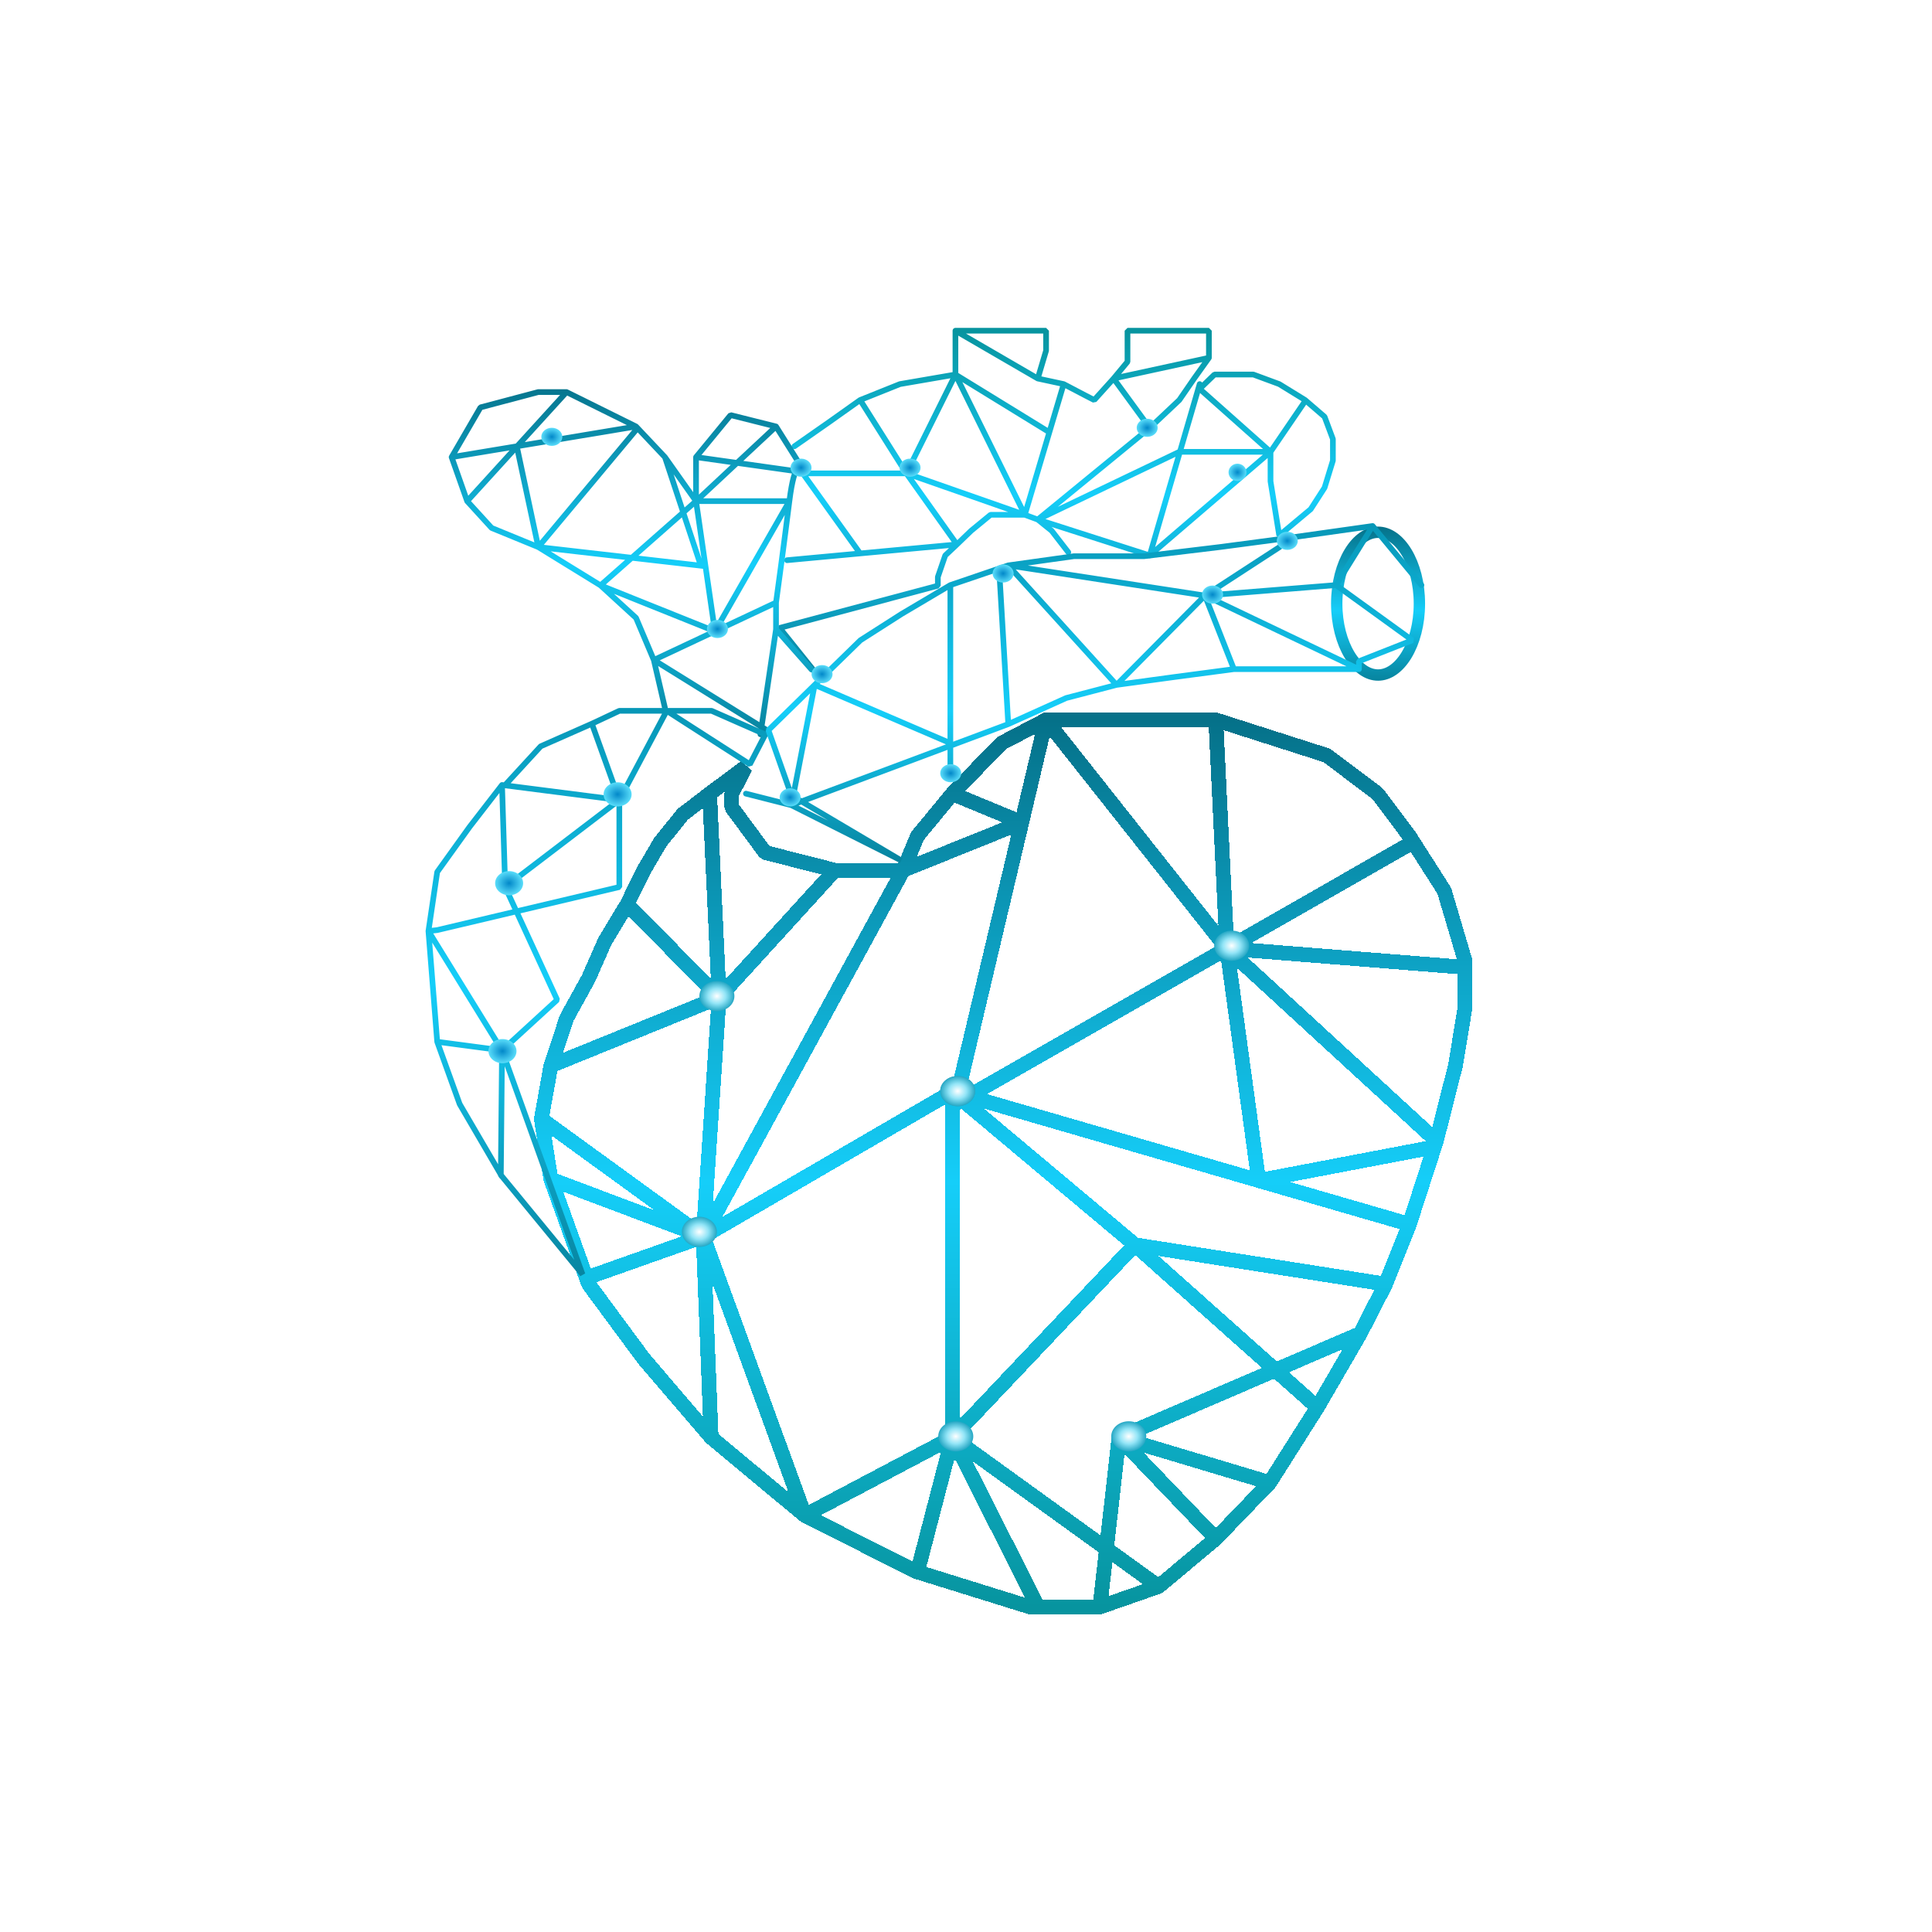 <svg width="1700" height="1700" viewBox="0 0 1700 1700" fill="none" xmlns="http://www.w3.org/2000/svg">
<path d="M699.056 392.667L729.174 371.638L756.857 351.99M756.857 351.99L791.846 337.97L840.708 329.553M756.857 351.99L797.549 416.511M840.708 329.553V291M840.708 329.553L901.746 452.966M840.708 329.553L923.344 380.319M840.708 329.553L819.129 373.032L797.549 416.511M840.708 291H920.459V308.524L913.152 333.058M840.708 291L913.152 333.058M913.152 333.058L935.934 337.97M935.934 337.97L954.677 347.794L962.816 351.99L979.894 333.058M935.934 337.97L923.344 380.319M979.894 333.058L992.102 318.348V291H1063.74V314.844M979.894 333.058L1063.74 314.844M979.894 333.058L1011.65 376.55M1063.74 314.844L1050.74 333.058L1037.7 351.99L1011.65 376.55M1011.65 376.55L913.152 457.161M1148.81 352.35L1148.4 351.99L1125.62 337.97L1102.83 329.553H1068.65L1055.61 342.192L1117.95 397.579M1148.81 352.35L1165.51 366.726L1172.84 386.348V405.279L1165.51 429.123L1153.3 448.054L1125.62 471.181L1117.95 423.52V397.579M1148.81 352.35L1117.95 397.579M1055.61 337.97L1011.65 488.731M1011.65 488.731L1117.95 397.579M1011.65 488.731L913.152 457.161M1117.95 397.579H1037.7L913.152 457.161M940.003 485.917L925.36 466.986L913.152 457.161M913.152 457.161L901.746 452.966M901.746 452.966H883.836H871.628L854.549 466.986L842.005 479.066M901.746 452.966L912.545 416.642L923.344 380.319M901.746 452.966L797.549 416.511M718.6 593.186L686.016 552.536L825.233 515.363V507.663L831.737 488.731L840.708 480.315L842.005 479.066M692.551 492.927L756.857 486.963M842.005 479.066L756.857 486.963M842.005 479.066L797.549 416.511M756.857 486.963L706.362 416.511H797.549" stroke="url(#paint0_linear_162_132)" stroke-width="5" stroke-linecap="round" stroke-linejoin="bevel"/>
<path d="M585.086 622.847L575.314 580.736M575.314 580.736L559.654 543.696L528.395 515.073M575.314 580.736L673.931 641.965M575.314 580.736L629.077 555.472M528.395 515.073L473.645 481.379M528.395 515.073L629.077 555.472M528.395 515.073L612.461 440.967M473.645 481.379L432.583 464.545L411.065 440.967M473.645 481.379L553.211 490.487L616.689 497.753M473.645 481.379L454.774 392.975M473.645 481.379L559.654 378.326M411.065 440.967L397.378 402.228M411.065 440.967L454.774 392.975M397.378 402.228L422.811 358.444L473.645 344.982L498.483 344.982M397.378 402.228L559.654 375.278M498.483 344.982L559.654 375.278M498.483 344.982L454.774 392.975M559.654 375.278L585.086 402.228M585.086 402.228L612.461 440.967M585.086 402.228L616.689 497.753M612.461 440.967V402.228M612.461 440.967L620.769 498.22M612.461 440.967L682.84 375.278M612.461 440.967H690.023H694.586M612.461 402.228L642.854 365.253L682.84 375.278M612.461 402.228L708.273 415.716M682.84 375.278L708.273 415.716M708.273 415.716C705.673 408.415 699.296 403.242 694.586 440.967M694.586 440.967C689.875 478.692 684.793 516.18 682.84 530.208M694.586 440.967L629.077 555.472M682.84 530.208V553.786M682.84 530.208L629.077 555.472M682.84 553.786L714.13 589.153M682.84 553.786L669.122 646.107M629.077 555.472L620.769 498.22M620.769 498.22L616.689 497.753" stroke="url(#paint1_linear_162_132)" stroke-width="5" stroke-linecap="round" stroke-linejoin="bevel"/>
<g filter="url(#filter0_d_162_132)">
<path d="M625.747 1260.86L566.404 1191.56L517.912 1125.89L515.963 1120.47M625.747 1260.86L708.118 1329.41M625.747 1260.86L618.78 1084.08M708.118 1329.41L805.872 1378.72L807.259 1379.15M708.118 1329.41L618.78 1084.08M708.118 1329.41L837.994 1260.86M967.839 1410L1019.51 1391.97M967.839 1410H913.398M967.839 1410L984.609 1260.86M1019.51 1391.97L1069.79 1349.86M1019.51 1391.97L837.994 1260.86M1069.79 1349.86L1117.26 1300.55M1069.79 1349.86L984.609 1260.86M1117.26 1300.55L1159.15 1234.41M1117.26 1300.55L984.609 1260.86M1159.15 1234.41L1196.86 1169.47M1159.15 1234.41L998.574 1091.3M1196.86 1169.47L1219.21 1125.89M1196.86 1169.47L984.609 1260.86M1219.21 1125.89L1240.14 1073.24M1219.21 1125.89L998.574 1091.3M1240.14 1073.24L1262.13 1005.28M1240.14 1073.24L1107.49 1034.77M1263.88 999.88L1280.65 933.739L1289 883.238V847.154M1263.88 999.88L1079.56 830.58M1263.88 999.88L1262.13 1005.28M1069.79 629.455L1167.54 660.733L1212.21 694.401L1240.14 731.68L1243.47 736.907M1069.79 629.455H998.574H920.365M1069.79 629.455L1079.56 830.58M920.365 629.455L881.276 649.9L837.994 694.401M920.365 629.455L1079.56 830.58M920.365 629.455L899.036 719.678M837.994 694.401L807.259 731.68L794.712 761.763M837.994 694.401L899.036 719.678M794.712 761.763H734.66M794.712 761.763L899.036 719.678M794.712 761.763L618.78 1084.08M734.66 761.763L673.221 746.124L643.904 706.429V694.401L655.885 671L624.398 694.401M734.66 761.763L632.745 873.599M624.398 694.401L600.783 712.5L581.078 736.907L566.485 761.763L551.73 791.82M624.398 694.401L632.745 873.599M551.73 791.82L532.186 824.292L517.912 856.765L498.676 891.654L484.711 933.739M551.73 791.82L632.745 873.599M484.711 933.739L476.326 980.656M484.711 933.739L632.745 873.599M476.326 980.656L484.711 1033.57M476.326 980.656L618.78 1084.08M484.711 1033.57L515.963 1120.47M484.711 1033.57L618.78 1084.08M515.963 1120.47L618.78 1084.08M618.78 1084.08L837.994 956.6M618.78 1084.08L632.745 873.599M837.994 1260.86L807.259 1379.15M837.994 1260.86L913.398 1410M837.994 1260.86L998.574 1091.3M837.994 1260.86V968.628M807.259 1379.15L906.4 1410H913.398M998.574 1091.3L842.195 960.124M837.994 956.6L842.195 960.124M837.994 956.6V968.628M837.994 956.6L1107.49 1034.77M842.195 960.124L899.036 719.678M1243.47 736.907L1270.84 779.792L1289 841.126V847.154M1243.47 736.907L1079.56 830.58M837.994 968.628L1079.56 830.58M1289 847.154L1079.56 830.58M1079.56 830.58L1107.49 1034.77M1262.13 1005.28L1107.49 1034.77" stroke="url(#paint2_linear_162_132)" stroke-width="13" stroke-linecap="round" stroke-linejoin="bevel" shape-rendering="crispEdges"/>
</g>
<path d="M440.69 1033.89L512.568 1121.36L441.738 924.236M440.69 1033.89L441.738 1035.34L404.467 971.498L384.707 916.669M440.69 1033.89L441.738 924.236M441.738 924.236L490.266 879.783L444.531 780.511M441.738 924.236L384.707 916.669M441.738 924.236L377 819.276M384.707 916.669L377 819.276M377 819.276L384.707 767.288L413.222 727.566L441.738 690.712M377 819.276L384.707 818.409L544.948 780.511V703.935M444.531 780.511L441.738 690.712M444.531 780.511L544.948 703.935M441.738 690.712L544.948 703.935M544.948 703.935L586.658 625.475M544.948 703.935L520.81 636.812M444.531 690.712L475.802 656.673L520.81 636.812M586.658 625.475H544.948L520.81 636.812M586.658 625.475H626.179L673.406 646.265L659.821 672.5L586.658 625.475Z" stroke="url(#paint3_linear_162_132)" stroke-width="5" stroke-linecap="round" stroke-linejoin="bevel"/>
<path d="M1248.95 531.161C1248.95 549.122 1244.5 565.142 1237.57 576.508C1230.58 587.961 1221.6 593.974 1212.58 593.974C1203.56 593.974 1194.58 587.961 1187.6 576.508C1180.66 565.142 1176.21 549.122 1176.21 531.161C1176.21 513.2 1180.66 497.18 1187.6 485.814C1194.58 474.361 1203.56 468.348 1212.58 468.348C1221.6 468.348 1230.58 474.361 1237.57 485.814C1244.5 497.18 1248.95 513.2 1248.95 531.161Z" stroke="url(#paint4_linear_162_132)" stroke-width="10"/>
<path d="M656.351 698.337L696.368 708.5M696.368 708.5L792.983 757.129L696.368 699.911L676.127 642.5L716.841 602.641M696.368 708.5L887.194 637.158M696.368 708.5L716.841 602.641M716.841 602.641L757.102 563.371L793.294 540.244L836.236 514.834M716.841 602.641L836.236 653.916M836.236 514.834L879.148 500.233M836.236 514.834V683.518M887.194 497.496L944.903 489.424H1006.59L1073.67 481.326L1125.98 474.396L1207.8 462.846M887.194 497.496L879.148 500.233M887.194 497.496L982.451 602.641M887.194 497.496L1060.26 524.074M1207.8 462.846L1175.62 514.834M1207.8 462.846L1250.74 514.834M1175.62 514.834L1242.7 563.371L1195.75 581.851V588.781M1175.62 514.834L1060.26 524.074M1195.75 588.781H1125.98H1085.72M1195.75 588.781L1060.26 524.074M1085.72 588.781L1033.41 595.711L982.451 602.641M1085.72 588.781L1072.99 556.428L1060.26 524.074M982.451 602.641L938.183 614.191L887.194 637.158M982.451 602.641L1060.26 524.074M887.194 637.158L879.148 500.233M1060.26 524.074L1125.98 481.326" stroke="url(#paint5_linear_162_132)" stroke-width="5" stroke-linecap="round" stroke-linejoin="bevel"/>
<ellipse cx="447.997" cy="777.138" rx="12.331" ry="10.621" fill="url(#paint6_diamond_162_132)"/>
<ellipse cx="442.149" cy="924.916" rx="12.331" ry="10.621" fill="url(#paint7_diamond_162_132)"/>
<ellipse cx="543.437" cy="698.97" rx="12.331" ry="10.621" fill="url(#paint8_diamond_162_132)"/>
<ellipse cx="842.71" cy="960.079" rx="15.414" ry="13.276" fill="url(#paint9_diamond_162_132)"/>
<ellipse cx="842.71" cy="960.079" rx="15.414" ry="13.276" fill="url(#paint10_diamond_162_132)"/>
<ellipse cx="840.986" cy="1263.89" rx="15.414" ry="13.276" fill="url(#paint11_diamond_162_132)"/>
<ellipse cx="615.39" cy="1083.92" rx="15.414" ry="13.276" fill="url(#paint12_diamond_162_132)"/>
<ellipse cx="630.8" cy="876.493" rx="15.414" ry="13.276" fill="url(#paint13_diamond_162_132)"/>
<ellipse cx="1083.78" cy="832.153" rx="15.414" ry="13.276" fill="url(#paint14_diamond_162_132)"/>
<ellipse cx="993.211" cy="1263.89" rx="15.414" ry="13.276" fill="url(#paint15_diamond_162_132)"/>
<ellipse cx="836.544" cy="680.382" rx="9.248" ry="7.966" fill="url(#paint16_diamond_162_132)"/>
<ellipse cx="723.347" cy="593.186" rx="9.248" ry="7.966" fill="url(#paint17_diamond_162_132)"/>
<ellipse cx="1009.43" cy="376.419" rx="9.248" ry="7.966" fill="url(#paint18_diamond_162_132)"/>
<ellipse cx="800.789" cy="411.518" rx="9.248" ry="7.966" fill="url(#paint19_diamond_162_132)"/>
<ellipse cx="695.235" cy="701.624" rx="9.248" ry="7.966" fill="url(#paint20_diamond_162_132)"/>
<ellipse cx="1132.73" cy="475.882" rx="9.248" ry="7.966" fill="url(#paint21_diamond_162_132)"/>
<ellipse cx="1066.95" cy="523.196" rx="9.248" ry="7.966" fill="url(#paint22_diamond_162_132)"/>
<ellipse cx="704.849" cy="411.518" rx="9.248" ry="7.966" fill="url(#paint23_diamond_162_132)"/>
<ellipse cx="882.664" cy="504.61" rx="9.248" ry="7.966" fill="url(#paint24_diamond_162_132)"/>
<ellipse cx="485.547" cy="384.382" rx="9.248" ry="7.966" fill="url(#paint25_diamond_162_132)"/>
<ellipse cx="631.297" cy="553.466" rx="9.248" ry="7.966" fill="url(#paint26_diamond_162_132)"/>
<circle cx="850" cy="850" r="849.5" stroke="white"/>
<ellipse cx="1088.88" cy="415.617" rx="7.879" ry="7.617" fill="url(#paint27_diamond_162_132)"/>
<defs>
<filter id="filter0_d_162_132" x="465.906" y="622.955" width="833.594" height="801.544" filterUnits="userSpaceOnUse" color-interpolation-filters="sRGB">
<feFlood flood-opacity="0" result="BackgroundImageFix"/>
<feColorMatrix in="SourceAlpha" type="matrix" values="0 0 0 0 0 0 0 0 0 0 0 0 0 0 0 0 0 0 127 0" result="hardAlpha"/>
<feOffset dy="4"/>
<feGaussianBlur stdDeviation="2"/>
<feComposite in2="hardAlpha" operator="out"/>
<feColorMatrix type="matrix" values="0 0 0 0 0 0 0 0 0 0 0 0 0 0 0 0 0 0 0.25 0"/>
<feBlend mode="normal" in2="BackgroundImageFix" result="effect1_dropShadow_162_132"/>
<feBlend mode="normal" in="SourceGraphic" in2="effect1_dropShadow_162_132" result="shape"/>
</filter>
<linearGradient id="paint0_linear_162_132" x1="929.429" y1="291" x2="929.429" y2="593.186" gradientUnits="userSpaceOnUse">
<stop stop-color="#07949F"/>
<stop offset="0.479" stop-color="#15CEF9"/>
<stop offset="1" stop-color="#07849F"/>
</linearGradient>
<linearGradient id="paint1_linear_162_132" x1="555.754" y1="334.866" x2="555.754" y2="646.106" gradientUnits="userSpaceOnUse">
<stop stop-color="#057189"/>
<stop offset="0.521" stop-color="#15CEF9"/>
<stop offset="1" stop-color="#07849F"/>
</linearGradient>
<linearGradient id="paint2_linear_162_132" x1="882.663" y1="629.455" x2="882.663" y2="1410" gradientUnits="userSpaceOnUse">
<stop stop-color="#057189"/>
<stop offset="0.521" stop-color="#15CEF9"/>
<stop offset="1" stop-color="#07949F"/>
</linearGradient>
<linearGradient id="paint3_linear_162_132" x1="525.203" y1="625.475" x2="525.203" y2="1127.49" gradientUnits="userSpaceOnUse">
<stop stop-color="#0797B7"/>
<stop offset="0.479" stop-color="#15CEF9"/>
<stop offset="1" stop-color="#07849F"/>
</linearGradient>
<linearGradient id="paint4_linear_162_132" x1="1212.58" y1="463.348" x2="1212.58" y2="598.974" gradientUnits="userSpaceOnUse">
<stop stop-color="#057189"/>
<stop offset="0.547" stop-color="#15CEF9"/>
<stop offset="1" stop-color="#07849F"/>
</linearGradient>
<linearGradient id="paint5_linear_162_132" x1="953.612" y1="462.846" x2="953.612" y2="757.465" gradientUnits="userSpaceOnUse">
<stop stop-color="#0797B7"/>
<stop offset="0.552" stop-color="#15CEF9"/>
<stop offset="1" stop-color="#07849F"/>
</linearGradient>
<radialGradient id="paint6_diamond_162_132" cx="0" cy="0" r="1" gradientUnits="userSpaceOnUse" gradientTransform="translate(447.997 777.138) rotate(90) scale(10.621 12.331)">
<stop stop-color="#0288C9"/>
<stop offset="1" stop-color="#59DDFA"/>
</radialGradient>
<radialGradient id="paint7_diamond_162_132" cx="0" cy="0" r="1" gradientUnits="userSpaceOnUse" gradientTransform="translate(442.149 924.916) rotate(90) scale(10.621 12.331)">
<stop stop-color="#0288C9"/>
<stop offset="1" stop-color="#59DDFA"/>
</radialGradient>
<radialGradient id="paint8_diamond_162_132" cx="0" cy="0" r="1" gradientUnits="userSpaceOnUse" gradientTransform="translate(543.437 698.97) rotate(90) scale(10.621 12.331)">
<stop stop-color="#0288C9"/>
<stop offset="1" stop-color="#59DDFA"/>
</radialGradient>
<radialGradient id="paint9_diamond_162_132" cx="0" cy="0" r="1" gradientUnits="userSpaceOnUse" gradientTransform="translate(842.71 960.079) rotate(90) scale(13.276 15.414)">
<stop stop-color="white"/>
<stop offset="0.5" stop-color="#93E5F7"/>
<stop offset="1" stop-color="#25A7C4"/>
</radialGradient>
<radialGradient id="paint10_diamond_162_132" cx="0" cy="0" r="1" gradientUnits="userSpaceOnUse" gradientTransform="translate(842.71 960.079) rotate(90) scale(13.276 15.414)">
<stop stop-color="white"/>
<stop offset="0.5" stop-color="#93E5F7"/>
<stop offset="1" stop-color="#25A7C4"/>
</radialGradient>
<radialGradient id="paint11_diamond_162_132" cx="0" cy="0" r="1" gradientUnits="userSpaceOnUse" gradientTransform="translate(840.986 1263.89) rotate(90) scale(13.276 15.414)">
<stop stop-color="white"/>
<stop offset="0.5" stop-color="#93E5F7"/>
<stop offset="1" stop-color="#25A7C4"/>
</radialGradient>
<radialGradient id="paint12_diamond_162_132" cx="0" cy="0" r="1" gradientUnits="userSpaceOnUse" gradientTransform="translate(615.39 1083.92) rotate(90) scale(13.276 15.414)">
<stop stop-color="white"/>
<stop offset="0.5" stop-color="#93E5F7"/>
<stop offset="1" stop-color="#25A7C4"/>
</radialGradient>
<radialGradient id="paint13_diamond_162_132" cx="0" cy="0" r="1" gradientUnits="userSpaceOnUse" gradientTransform="translate(630.8 876.493) rotate(90) scale(13.276 15.414)">
<stop stop-color="white"/>
<stop offset="0.5" stop-color="#93E5F7"/>
<stop offset="1" stop-color="#25A7C4"/>
</radialGradient>
<radialGradient id="paint14_diamond_162_132" cx="0" cy="0" r="1" gradientUnits="userSpaceOnUse" gradientTransform="translate(1083.78 832.153) rotate(90) scale(13.276 15.414)">
<stop stop-color="white"/>
<stop offset="0.5" stop-color="#93E5F7"/>
<stop offset="1" stop-color="#25A7C4"/>
</radialGradient>
<radialGradient id="paint15_diamond_162_132" cx="0" cy="0" r="1" gradientUnits="userSpaceOnUse" gradientTransform="translate(993.211 1263.89) rotate(90) scale(13.276 15.414)">
<stop stop-color="white"/>
<stop offset="0.5" stop-color="#93E5F7"/>
<stop offset="1" stop-color="#25A7C4"/>
</radialGradient>
<radialGradient id="paint16_diamond_162_132" cx="0" cy="0" r="1" gradientUnits="userSpaceOnUse" gradientTransform="translate(836.544 680.382) rotate(90) scale(7.966 9.248)">
<stop stop-color="#0288C9"/>
<stop offset="1" stop-color="#59DDFA"/>
</radialGradient>
<radialGradient id="paint17_diamond_162_132" cx="0" cy="0" r="1" gradientUnits="userSpaceOnUse" gradientTransform="translate(723.347 593.186) rotate(90) scale(7.966 9.248)">
<stop stop-color="#0288C9"/>
<stop offset="1" stop-color="#59DDFA"/>
</radialGradient>
<radialGradient id="paint18_diamond_162_132" cx="0" cy="0" r="1" gradientUnits="userSpaceOnUse" gradientTransform="translate(1009.43 376.419) rotate(90) scale(7.966 9.248)">
<stop stop-color="#0288C9"/>
<stop offset="1" stop-color="#59DDFA"/>
</radialGradient>
<radialGradient id="paint19_diamond_162_132" cx="0" cy="0" r="1" gradientUnits="userSpaceOnUse" gradientTransform="translate(800.789 411.518) rotate(90) scale(7.966 9.248)">
<stop stop-color="#0288C9"/>
<stop offset="1" stop-color="#59DDFA"/>
</radialGradient>
<radialGradient id="paint20_diamond_162_132" cx="0" cy="0" r="1" gradientUnits="userSpaceOnUse" gradientTransform="translate(695.235 701.624) rotate(90) scale(7.966 9.248)">
<stop stop-color="#0288C9"/>
<stop offset="1" stop-color="#59DDFA"/>
</radialGradient>
<radialGradient id="paint21_diamond_162_132" cx="0" cy="0" r="1" gradientUnits="userSpaceOnUse" gradientTransform="translate(1132.73 475.882) rotate(90) scale(7.966 9.248)">
<stop stop-color="#0288C9"/>
<stop offset="1" stop-color="#59DDFA"/>
</radialGradient>
<radialGradient id="paint22_diamond_162_132" cx="0" cy="0" r="1" gradientUnits="userSpaceOnUse" gradientTransform="translate(1066.95 523.196) rotate(90) scale(7.966 9.248)">
<stop stop-color="#0288C9"/>
<stop offset="1" stop-color="#59DDFA"/>
</radialGradient>
<radialGradient id="paint23_diamond_162_132" cx="0" cy="0" r="1" gradientUnits="userSpaceOnUse" gradientTransform="translate(704.849 411.518) rotate(90) scale(7.966 9.248)">
<stop stop-color="#0288C9"/>
<stop offset="1" stop-color="#59DDFA"/>
</radialGradient>
<radialGradient id="paint24_diamond_162_132" cx="0" cy="0" r="1" gradientUnits="userSpaceOnUse" gradientTransform="translate(882.664 504.61) rotate(90) scale(7.966 9.248)">
<stop stop-color="#0288C9"/>
<stop offset="1" stop-color="#59DDFA"/>
</radialGradient>
<radialGradient id="paint25_diamond_162_132" cx="0" cy="0" r="1" gradientUnits="userSpaceOnUse" gradientTransform="translate(485.547 384.382) rotate(90) scale(7.966 9.248)">
<stop stop-color="#0288C9"/>
<stop offset="1" stop-color="#59DDFA"/>
</radialGradient>
<radialGradient id="paint26_diamond_162_132" cx="0" cy="0" r="1" gradientUnits="userSpaceOnUse" gradientTransform="translate(631.297 553.466) rotate(90) scale(7.966 9.248)">
<stop stop-color="#0288C9"/>
<stop offset="1" stop-color="#59DDFA"/>
</radialGradient>
<radialGradient id="paint27_diamond_162_132" cx="0" cy="0" r="1" gradientUnits="userSpaceOnUse" gradientTransform="translate(1088.88 415.617) rotate(90) scale(7.617 7.879)">
<stop stop-color="#0288C9"/>
<stop offset="1" stop-color="#59DDFA"/>
</radialGradient>
</defs>
</svg>
